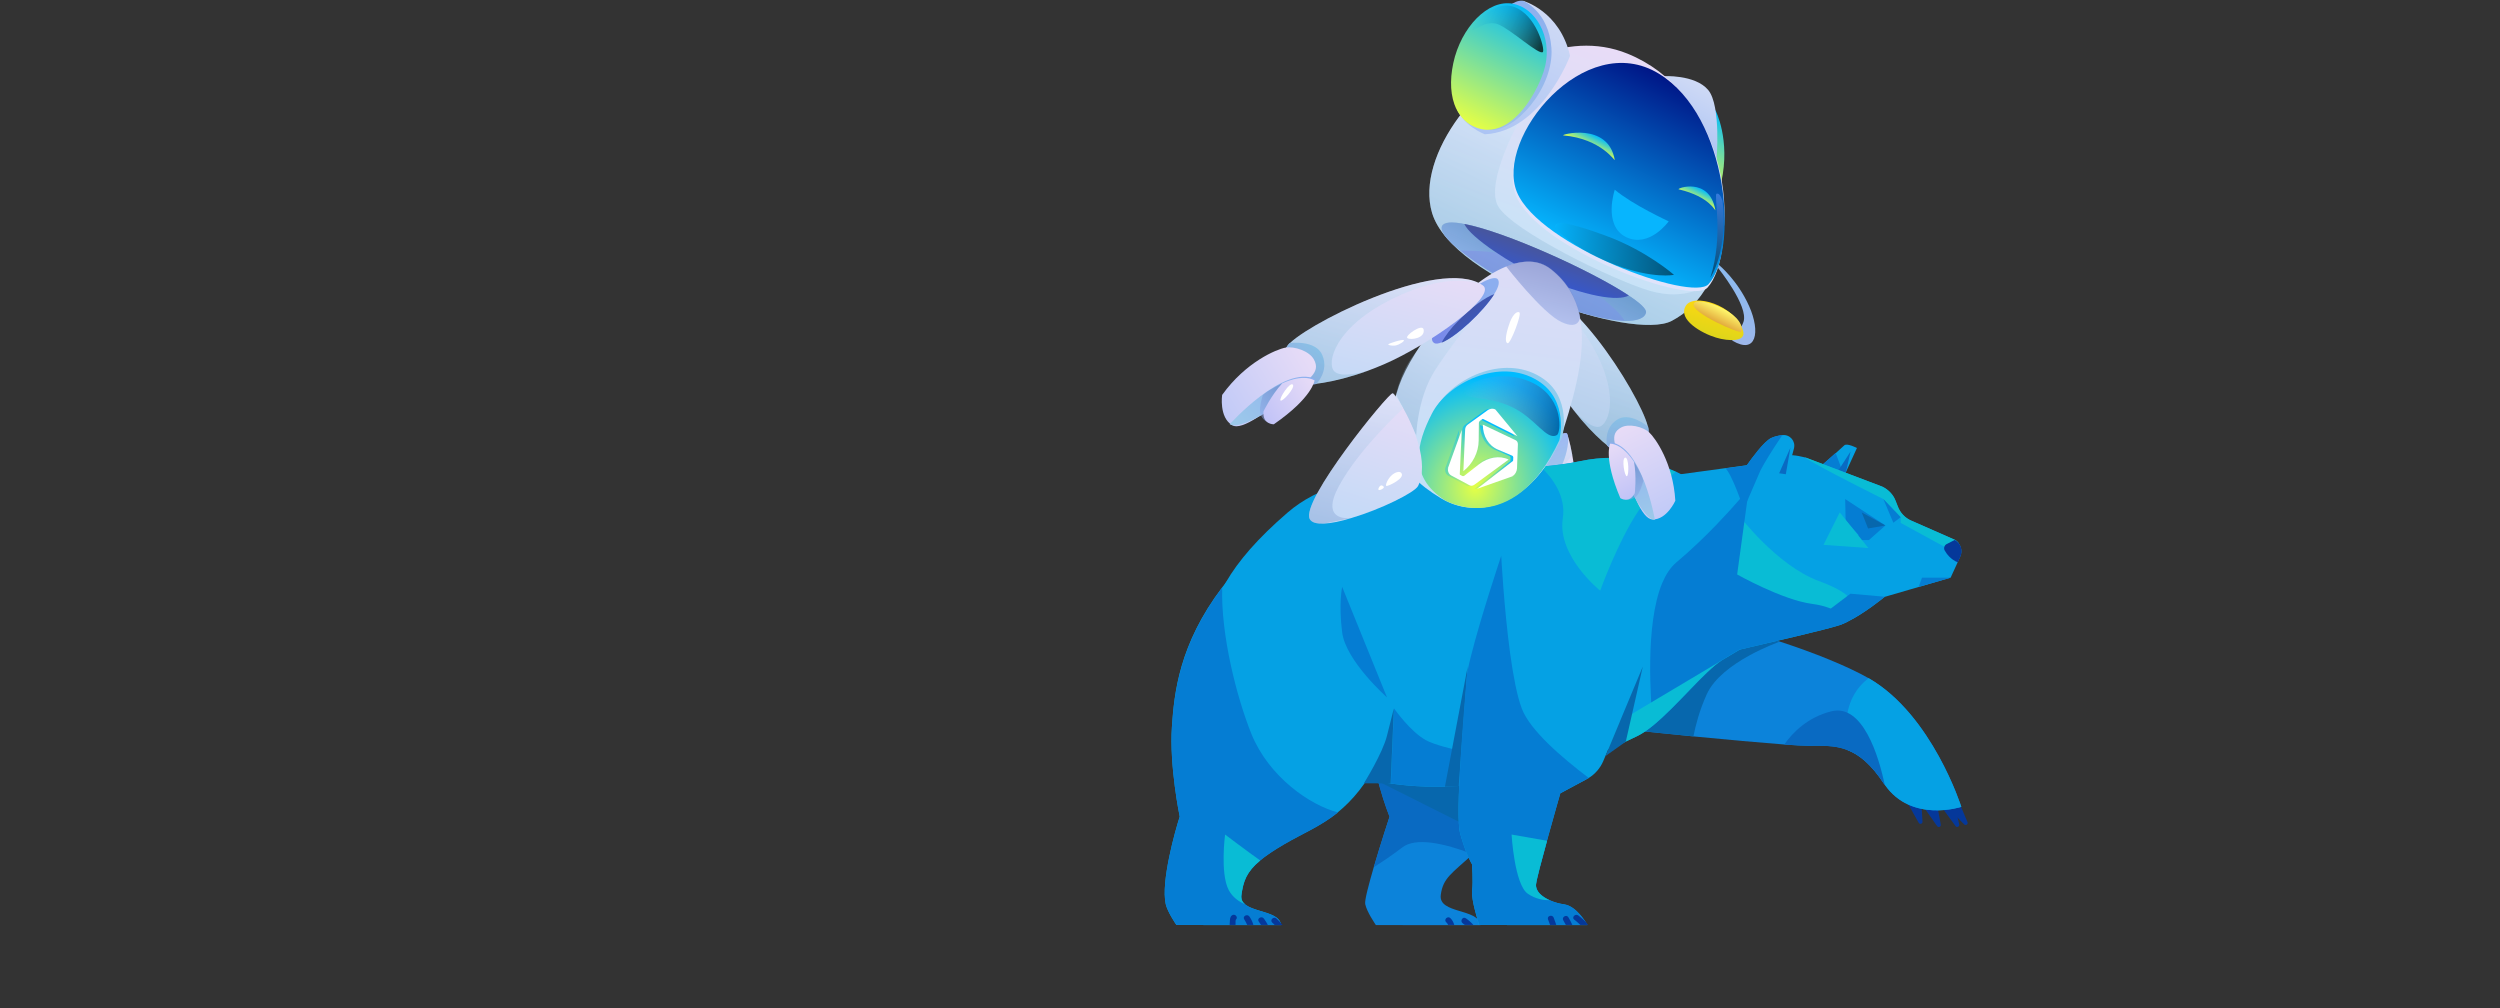 <svg width="1304" height="526" viewBox="0 0 1304 526" fill="none" xmlns="http://www.w3.org/2000/svg">
<rect x="0" y="0" width="1304" height="526" fill="#333333" stroke="none"/>
<path d="M788.156 254.582C790.198 261.612 805.758 282.23 815.677 286.867C817.558 287.795 819.364 288.045 820.525 287.464C826.501 285.03 823.223 254.326 820.057 237.13C818.85 230.513 817.565 226.034 816.842 225.934C811.024 225.499 785.66 246.303 788.156 254.582Z" fill="url(#paint0_linear_0_4048)"/>
<path d="M788.758 257.304C788.758 257.304 797.25 260.201 808.043 251.825C816.416 245.358 819.455 228.504 817.349 226.043C815.09 223.636 782.024 246.873 788.758 257.304Z" fill="url(#paint1_linear_0_4048)"/>
<path opacity="0.3" d="M788.152 254.589C790.195 261.621 805.762 282.245 815.685 286.883C807.705 280.512 804.287 264.983 806.944 257.193C808.895 251.234 816.52 241.536 820.123 237.289C818.916 230.67 817.63 226.19 816.907 226.09C811.03 225.498 785.655 246.308 788.152 254.589Z" fill="url(#paint2_linear_0_4048)"/>
<path d="M814.968 256.797C816.727 256.007 817.379 261.566 817.19 261.983C817 262.4 815.472 261.005 814.964 259.605C814.361 258.412 814.42 257.164 814.968 256.797Z" fill="white"/>
<path d="M1022.68 420.368L1026.25 428.832C1026.66 429.911 1025.34 430.823 1024.51 429.994L1014.96 420.368H1022.68Z" fill="#05389A"/>
<path d="M1019.36 419.373L1021.94 429.994C1022.19 431.155 1020.69 431.819 1020.03 430.906L1011.65 419.456H1019.36V419.373Z" fill="#05389A"/>
<path d="M1010.65 421.198L1012.31 430.076C1012.56 431.238 1011.06 431.819 1010.4 430.906L1002.93 420.285L1010.65 421.198Z" fill="#05389A"/>
<path d="M1002.36 421.696L1002.77 428.583C1002.85 429.745 1001.36 430.16 1000.78 429.164L995.053 418.958L1002.36 421.696Z" fill="#05389A"/>
<path d="M838.972 379.626C838.972 379.626 839.221 379.627 839.636 379.71C843.287 380.124 862.372 382.033 883.282 384.107C900.292 385.767 918.63 387.426 930.745 388.339C936.387 388.754 940.702 389.003 943.025 389.003C950.327 389.003 957.049 388.588 963.77 391.243C969.91 393.65 976.05 398.628 982.606 408.586C982.772 408.835 983.021 409.166 983.187 409.415C997.127 429.413 1023.02 420.866 1023.02 420.866C1023.02 420.866 1007.83 372.905 974.806 353.821C974.723 353.821 974.64 353.738 974.64 353.738C964.019 347.68 946.345 340.461 927.841 334.487C906.266 327.434 883.863 321.542 871.831 318.472C866.271 317.062 862.869 316.232 862.869 316.232L859.799 324.53L846.357 360.376L838.972 379.626Z" fill="#0C83DA"/>
<path d="M962.94 378.963C962.857 382.946 963.189 387.095 963.77 391.244C969.91 393.65 976.05 398.629 982.606 408.586C982.772 408.835 983.021 409.167 983.187 409.416C997.127 429.413 1023.02 420.866 1023.02 420.866C1023.02 420.866 1007.83 372.906 974.806 353.821C974.723 353.821 974.64 353.738 974.64 353.738C968.416 358.55 963.106 366.267 962.94 378.963Z" fill="#05A1E4"/>
<path d="M839.637 379.709C843.288 380.124 862.373 382.033 883.283 384.107C884.445 378.216 886.519 370.333 890.253 362.118C897.887 345.274 928.008 334.818 928.008 334.818L927.676 334.57C906.102 327.517 883.698 321.625 871.666 318.555C865.443 321.708 860.298 324.28 859.634 324.612C858.556 325.193 852.001 343.78 846.192 360.458C843.62 367.843 841.214 374.814 839.637 379.709Z" fill="#0767AD"/>
<path d="M712.1 471.566C711.685 469.74 713.925 461.359 716.581 452.232C720.232 439.785 724.795 425.928 724.795 425.928C724.795 425.928 714.008 399.624 715.419 378.963C715.917 371.495 718.074 361.953 722.306 351.083C729.774 331.832 743.714 308.349 766.45 284.867L807.275 362.202L807.607 362.865L824.285 394.48C820.551 401.699 816.734 407.258 812.834 411.656C799.475 426.924 785.535 428.998 773.752 440.366C771.76 442.275 769.935 443.934 768.275 445.511C757.156 455.634 752.676 457.957 751.514 466.753C750.103 476.793 771.346 473.723 772.175 482.519H717.659C717.244 481.855 712.93 475.632 712.1 471.566Z" fill="#0C83DA"/>
<path d="M717.742 482.518L772.258 482.435C772.258 482.435 772.258 482.435 772.258 482.518H717.742Z" fill="#0C83DA"/>
<path d="M762.956 481.605C761.38 480.527 762.873 477.872 764.533 478.95C766.026 479.946 767.354 481.108 768.516 482.435H764.035C763.62 482.186 763.288 481.854 762.956 481.605Z" fill="#05389A"/>
<path d="M754.323 481.025C752.912 479.697 755.07 477.54 756.48 478.868C757.559 479.863 758.14 481.108 758.555 482.436H755.319C755.153 481.938 754.821 481.44 754.323 481.025Z" fill="#05389A"/>
<path d="M724.792 426.01C724.792 426.01 720.228 439.785 716.577 452.314C721.058 449.493 726.12 446.091 731.43 442.025C738.4 436.631 753.004 439.702 768.355 445.593C770.015 444.099 771.84 442.357 773.832 440.448C785.615 429.08 799.555 427.006 812.914 411.738L807.687 362.948L807.604 362.284H807.355L722.386 351.165C718.154 362.035 715.997 371.577 715.499 379.045C713.922 399.707 724.792 426.01 724.792 426.01Z" fill="#096AC2"/>
<path d="M779.809 438.125L718.82 407.507L776.158 403.607L779.809 438.125Z" fill="#0767AD"/>
<path d="M666.454 383.692C683.382 397.549 703.628 405.432 725.451 408.668C737.234 410.411 749.515 410.743 761.878 409.913C787.85 408.17 814.403 401.2 838.798 390.911C844.109 388.671 849.337 386.264 854.481 383.692C856.888 382.447 859.543 380.622 862.281 378.381C874.728 368.175 889.581 349.671 897.961 344.527L898.376 344.278C901.612 342.369 904.599 340.544 907.421 338.884C920.365 331.001 928.082 325.691 928.082 325.691L895.721 273.415L881.034 249.684C881.034 249.684 879.54 248.688 876.885 247.36C876.055 246.945 875.225 246.53 874.23 246.033C864.853 241.801 846.681 235.826 824.526 240.473C818.054 241.884 811.084 242.714 803.948 243.377C758.725 247.277 703.462 239.892 671.599 267.358C609.698 320.712 629.115 353.156 666.454 383.692Z" fill="#05A1E4"/>
<path d="M725.458 408.668C737.324 410.411 749.522 410.743 761.885 409.913C769.519 403.69 779.809 395.392 779.809 395.392C779.809 395.392 752.094 390.579 743.962 386.181C735.748 381.867 727.118 369.503 727.118 369.503L725.458 408.668Z" fill="#057DD3"/>
<path d="M608.041 471.565C605.469 459.948 612.937 433.396 615.343 425.928C615.343 425.928 609.867 399.624 611.277 378.962C612.439 361.454 615.011 336.063 637.498 306.357C641.481 301.047 646.128 295.57 651.521 290.011L720.227 394.479C712.676 409.083 705.291 417.63 697.823 423.687C688.778 430.989 679.651 434.557 669.693 440.366C651.521 451.07 648.866 456.629 647.455 466.669C646.045 476.71 667.287 473.64 668.117 482.435H613.601C613.186 481.854 608.954 475.631 608.041 471.565Z" fill="#05A1E4"/>
<path d="M613.691 482.518L668.207 482.435C668.207 482.435 668.207 482.435 668.207 482.518H613.691Z" fill="#05A1E4"/>
<path d="M711.349 408.668C711.349 408.668 721.223 392.903 723.463 383.692C725.787 374.482 727.031 369.503 727.031 369.503L725.372 408.585H711.349V408.668Z" fill="#0767AD"/>
<path d="M948.667 244.124L957.131 247.941L961.197 249.767L961.944 248.19L968.582 233.669C968.582 233.669 963.437 231.014 962.027 232.259C961.529 232.673 959.703 234.333 957.546 236.324C953.563 239.727 948.667 244.124 948.667 244.124Z" fill="#05A1E4"/>
<path d="M948.665 244.124L957.129 247.941L961.941 248.19L957.461 236.241C953.561 239.727 948.665 244.124 948.665 244.124Z" fill="#057DD3"/>
<path d="M965.266 235.495L958.627 245.784L962.61 247.361L965.266 235.495Z" fill="#096AC2"/>
<path d="M867.096 304.117C868.258 308.598 869.751 312.747 871.577 316.315C882.862 338.221 890.994 342.618 890.994 342.618C890.994 342.618 897.881 341.042 907.257 338.884C925.097 334.736 952.065 328.429 958.62 326.355C958.786 326.272 959.035 326.189 959.201 326.189C960.695 325.691 962.271 325.027 963.848 324.198C972.975 319.634 983.015 311.336 983.015 311.336L1000.69 306.191L1017.45 301.296L1021.1 293.33L1022.43 290.343C1023.59 287.853 1023.09 285.032 1021.35 283.041C1020.85 282.46 1020.19 281.962 1019.53 281.547C1019.36 281.464 1019.19 281.381 1018.94 281.298L996.873 271.59C993.554 270.179 990.981 267.441 989.737 264.039L988.658 261.301C987.413 257.982 984.841 255.326 981.688 253.833L942.771 239.063C942.439 238.897 941.859 238.731 941.029 238.482C939.452 238.067 937.046 237.569 934.557 237.403C930.574 237.154 926.425 237.735 925.263 240.805L920.202 241.469L910.908 242.714L899.789 244.207L876.556 247.36L862.864 249.186C862.947 249.269 861.122 280.883 867.096 304.117Z" fill="#05A1E4"/>
<path d="M941.198 238.482C947.587 243.046 982.354 260.305 982.354 260.305L991.399 269.764V272.752L1016.79 286.609L1021.52 283.041C1021.02 282.46 1020.36 281.962 1019.69 281.547C1019.53 281.464 1019.36 281.381 1019.11 281.298L997.041 271.59C993.722 270.179 991.15 267.441 989.905 264.039L988.826 261.301C987.582 257.982 985.01 255.326 981.856 253.833L942.94 239.063C942.608 238.897 942.027 238.731 941.198 238.482Z" fill="#09BCD5"/>
<path d="M965.261 316.315C965.261 316.315 970.737 311.17 948.665 303.038C926.593 294.907 906.679 268.354 906.679 268.354L895.062 312.913C895.062 312.913 953.478 325.608 965.261 316.315Z" fill="#09BCD5"/>
<path d="M862.204 378.382C874.817 368.009 890.002 349.091 898.217 344.278C901.453 342.369 904.44 340.544 907.261 338.884C925.101 334.735 952.069 328.429 958.624 326.355C960.284 325.857 962.026 325.11 963.852 324.197C962.856 322.538 958.458 316.729 945.182 314.987C929.582 312.912 906.099 299.636 906.099 299.636L912.24 254.745C912.24 254.745 905.601 262.96 895.478 273.498C889.504 279.722 882.202 286.775 874.402 293.33C871.332 295.902 868.926 299.636 867.017 304.117C857.973 325.774 860.96 365.354 862.204 378.382Z" fill="#057DD3"/>
<path d="M838.802 390.911C844.113 388.671 849.34 386.265 854.485 383.692C856.891 382.448 859.546 380.622 862.285 378.382C874.731 368.176 889.584 349.672 897.965 344.527L839.051 379.626C838.968 379.626 838.802 385.518 838.802 390.911Z" fill="#09BCD5"/>
<path d="M909.583 244.954L917.964 245.867L932.153 247.36L934.808 237.403L935.721 233.918C936.717 230.101 933.646 226.533 929.747 226.948H929.664C927.589 227.197 925.432 227.695 923.772 228.525C920.038 230.433 913.981 238.731 911.16 242.714C910.164 244.124 909.583 244.954 909.583 244.954Z" fill="#05A1E4"/>
<path d="M767.86 464.512C768.524 459.534 767.777 450.738 767.777 450.738C767.777 450.738 764.707 446.008 761.554 434.474C759.064 425.264 763.296 372.656 765.122 351.497C765.619 346.104 765.868 342.701 765.868 342.701L767.113 342.619L787.608 340.959L859.301 342.701L836.233 397.052C834.657 400.703 832.001 403.773 828.599 405.847C828.267 406.096 827.935 406.262 827.603 406.428L813.829 413.813C813.829 413.813 801.798 455.634 801.134 461.276C800.47 466.919 809.099 470.818 815.821 471.731C822.293 472.644 827.437 481.689 827.852 482.435H771.428C771.262 481.523 767.279 469.325 767.86 464.512Z" fill="#05A1E4"/>
<path d="M771.592 482.518L827.934 482.435V482.518H771.592Z" fill="#05A1E4"/>
<path d="M837.391 394.396L856.891 347.68L848.012 386.845L837.391 394.396Z" fill="#0767AD"/>
<path d="M760.809 410.328L765.539 347.68L753.673 410.328H760.809Z" fill="#0767AD"/>
<path d="M1021.19 293.33L1022.51 290.343C1024.01 287.107 1022.68 283.29 1019.61 281.63L1015.38 283.788C1014.22 284.368 1013.72 285.862 1014.3 287.024C1015.38 288.932 1017.37 291.753 1021.19 293.33Z" fill="#05389A"/>
<path d="M983.434 274.079L974.804 281.713H969.991L953.728 280.551L969.576 279.224L962.689 271.507L962.44 260.305L983.434 274.079Z" fill="#057DD3"/>
<path d="M971.07 267.275L983.434 274.079L974.389 275.656L971.07 267.275Z" fill="#0767AD"/>
<path d="M933.891 233.503L927.999 246.863L931.484 247.36L933.891 233.503Z" fill="#096AC2"/>
<path d="M899.95 244.29C903.103 246.614 909.576 265.45 909.576 265.45C909.576 265.45 918.205 245.535 918.288 245.286C918.952 244.042 919.699 242.797 920.363 241.552C923.931 235.495 927.748 229.769 929.656 226.948H929.573C927.499 227.197 925.341 227.695 923.682 228.525C919.948 230.433 913.891 238.731 911.069 242.714L899.95 244.29Z" fill="#057DD3"/>
<path d="M951.151 320.298L959.283 326.106C960.777 325.608 962.353 324.944 963.93 324.115C973.057 319.551 983.098 311.253 983.098 311.253L965.174 309.677L951.151 320.298Z" fill="#057DD3"/>
<path d="M987.577 272.669L982.35 260.305L991.395 269.764L987.577 272.669Z" fill="#057DD3"/>
<path d="M1000.77 306.109L1017.62 301.296H1002.52L1000.77 306.109Z" fill="#057DD3"/>
<path d="M608.046 471.566C608.959 475.548 613.19 481.855 613.605 482.436H668.204C667.541 475.631 654.43 475.963 649.368 471.649C647.958 470.487 647.211 468.91 647.543 466.753C648.539 459.7 650.115 454.804 657.334 448.83C660.321 446.34 664.387 443.602 669.781 440.449C679.738 434.641 688.949 430.99 697.91 423.771C683.389 420.037 661.815 405.267 652.688 382.697C644.971 363.446 636.756 331.085 637.503 306.441C615.099 336.147 612.526 361.538 611.282 379.046C609.871 399.707 615.348 426.011 615.348 426.011C612.941 433.396 605.473 459.949 608.046 471.566Z" fill="#057DD3"/>
<path d="M613.691 482.518L668.207 482.435C668.207 482.435 668.207 482.435 668.207 482.518H613.691Z" fill="#057DD3"/>
<path d="M761.547 434.475C764.7 446.091 767.77 450.738 767.77 450.738C767.77 450.738 768.434 459.534 767.853 464.512C767.273 469.325 771.256 481.523 771.587 482.435H828.012C827.597 481.606 822.453 472.644 815.98 471.731C813.491 471.399 810.753 470.653 808.263 469.491C804.115 467.582 800.878 464.761 801.21 461.193C801.459 458.621 804.115 448.664 806.936 438.457C810.338 426.177 813.906 413.73 813.906 413.73L827.68 406.345C828.012 406.179 828.344 405.93 828.676 405.764C814.653 395.143 797.974 380.871 793.742 369.503C791.253 362.948 789.262 352.244 787.685 340.793C784.449 316.979 783.038 289.928 783.038 289.928C783.038 289.928 772.5 321.293 767.19 342.453C766.526 345.108 765.945 347.514 765.53 349.755C765.447 350.252 765.364 350.75 765.198 351.331C763.373 372.573 759.058 425.264 761.547 434.475Z" fill="#057DD3"/>
<path d="M771.592 482.518L827.934 482.435V482.518H771.592Z" fill="#057DD3"/>
<path d="M723.469 363.777C723.469 363.777 701.978 344.776 700.069 329.84C698.161 314.904 700.069 306.108 700.069 306.108L723.469 363.777Z" fill="#057DD3"/>
<path d="M930.656 388.339C936.298 388.754 940.613 389.003 942.937 389.003C956.794 389.003 968.66 387.592 982.517 408.669C982.683 408.917 982.932 409.249 983.098 409.498C979.945 394.23 971.564 367.014 955.3 370.997C943.02 374.067 935.22 381.867 930.656 388.339Z" fill="#096AC2"/>
<path d="M821.129 479.697C819.552 478.452 821.792 476.295 823.286 477.54C825.194 479.033 827.02 480.527 828.348 482.435H824.282C823.369 481.439 822.29 480.61 821.129 479.697Z" fill="#05389A"/>
<path d="M815.403 480.028C814.407 478.369 817.063 476.792 818.058 478.452C818.805 479.779 819.552 481.024 820.133 482.435H816.731C816.316 481.605 815.818 480.858 815.403 480.028Z" fill="#05389A"/>
<path d="M807.439 479.531C806.775 477.622 809.762 476.875 810.426 478.701L811.754 482.435H808.518L807.439 479.531Z" fill="#05389A"/>
<path d="M663.634 481.273C662.14 479.946 664.298 477.788 665.791 479.116C666.953 480.195 668.032 481.273 669.027 482.518H664.878C664.464 482.02 664.049 481.605 663.634 481.273Z" fill="#05389A"/>
<path d="M656.579 480.693C655.417 479.116 658.072 477.54 659.234 479.116C659.981 480.195 660.728 481.274 661.309 482.435H657.741C657.409 481.855 656.994 481.274 656.579 480.693Z" fill="#05389A"/>
<path d="M649.032 479.614C647.87 477.954 650.526 476.461 651.687 478.038C652.6 479.365 653.347 480.859 653.762 482.435H650.526C650.111 481.44 649.613 480.527 649.032 479.614Z" fill="#05389A"/>
<path d="M641.475 480.942C641.558 479.697 641.476 478.452 642.471 477.539C643.965 476.212 646.122 478.369 644.629 479.697C644.38 479.946 644.463 481.688 644.463 482.435H641.393C641.393 481.937 641.392 481.439 641.475 480.942Z" fill="#05389A"/>
<path d="M959.619 267.275L951.155 284.202L974.555 285.862L959.619 267.275Z" fill="#09BCD5"/>
<path d="M788.438 435.304C788.438 435.304 789.932 461.359 796.902 466.172C800.968 468.993 805.282 469.574 808.27 469.574C804.121 467.665 800.885 464.844 801.216 461.276C801.465 458.704 804.121 448.746 806.942 438.54L788.438 435.304Z" fill="#09BCD5"/>
<path d="M640.906 464.263C642.898 467.997 646.217 470.321 649.37 471.648C647.96 470.487 647.213 468.91 647.545 466.753C648.54 459.699 650.117 454.804 657.336 448.829C650.864 444.266 638.998 435.304 638.998 435.304C638.998 435.304 636.343 455.634 640.906 464.263Z" fill="#09BCD5"/>
<path d="M815.153 270.345C812.166 290.094 834.653 308.1 834.653 308.1C834.653 308.1 843.864 282.46 854.568 266.528C859.878 258.645 867.595 251.426 873.984 246.116C864.608 241.884 846.436 235.91 824.281 240.556C817.809 241.967 810.839 242.797 803.703 243.461C810.009 249.518 816.896 259.06 815.153 270.345Z" fill="#09BCD5"/>
<path d="M894.767 57.517C894.767 57.517 902.736 72.673 897.822 95.043C892.909 117.412 876.207 78.382 876.207 78.382L894.767 57.517Z" fill="url(#paint3_linear_0_4048)"/>
<path d="M895.313 83.749C895.313 83.749 897.872 55.087 890.969 46.905C884.065 38.723 867.462 39.723 867.462 39.723L895.313 83.749Z" fill="url(#paint4_linear_0_4048)"/>
<path d="M746.969 111.089C757.68 146.562 851.478 178.02 871.94 167.387C880.125 163.134 886.489 156.457 891.033 148.113C910.418 112.31 896.656 47.271 848.883 27.979C816.579 14.891 780.96 34.635 761.038 60.885C748.843 77.349 742.487 96.157 746.969 111.089Z" fill="url(#paint5_linear_0_4048)"/>
<path d="M761.619 130.705C771.859 139.037 788.166 148.88 799.693 153.875C820.927 162.955 837.23 167.111 847.314 167.406C853.91 167.476 857.851 166.031 858.532 163.149C859.061 161.329 855.572 158.072 849.428 154.058C831.604 142.321 792.169 124.157 769.268 118.036C767.221 117.582 765.401 117.053 763.809 116.827C763.43 116.828 763.126 116.676 762.747 116.677L762.596 116.601C758.577 115.922 755.393 115.849 753.649 116.684C753.195 116.837 752.816 117.216 752.513 117.444C750.467 120.024 754.564 125.1 761.619 130.705Z" fill="url(#paint6_linear_0_4048)"/>
<path opacity="0.3" d="M746.972 111.086C757.684 146.561 851.484 178.02 871.947 167.387C880.133 163.134 886.497 156.456 891.04 148.112C891.04 148.112 879.977 157.371 860.642 151.702C841.306 146.032 788.903 120.451 781.465 107.644C774.028 94.837 794.096 59.942 794.096 59.942L761.194 60.956C748.847 77.344 742.49 96.153 746.972 111.086Z" fill="url(#paint7_linear_0_4048)"/>
<path opacity="0.5" d="M761.618 130.706C772.46 130.62 803.697 131.806 823.039 145.817C846.856 163.009 847.314 167.406 847.314 167.406C853.91 167.476 857.851 166.032 858.532 163.15C859.061 161.33 855.572 158.072 849.428 154.059C831.604 142.321 792.168 124.158 769.268 118.036C766.917 117.431 764.643 117.054 762.595 116.601L762.444 116.525C758.425 115.846 755.241 115.773 753.497 116.609C753.042 116.761 752.664 117.141 752.36 117.368C750.467 120.024 754.564 125.101 761.618 130.706Z" fill="url(#paint8_linear_0_4048)"/>
<path d="M763.805 116.827C766.766 123.801 789.065 138.34 802.792 144.243C827.439 154.837 844.044 157.249 849.577 154.135C830.084 141.186 785.264 120.903 763.805 116.827Z" fill="url(#paint9_linear_0_4048)"/>
<path d="M890.659 150.012C882.098 159.572 802.251 130.149 790.71 102.031C779.169 73.913 825.985 16.553 864.739 40.25C901.522 62.584 906.341 132.636 890.659 150.012Z" fill="#DFE3FB"/>
<path d="M891.183 148.193C882.622 157.753 802.774 128.33 791.234 100.212C779.693 72.094 826.508 14.734 865.263 38.431C901.969 60.917 906.865 130.817 891.183 148.193Z" fill="url(#paint10_linear_0_4048)"/>
<path d="M818.938 29.141C818.938 29.141 804.18 68.577 774.464 70.044C774.464 70.044 762.484 65.581 759.445 55.349C759.445 55.349 764.761 70.128 780.678 65.565C796.594 61.003 807.796 32.108 804.3 18.995C800.654 5.806 787.613 2.33 787.613 2.33L794.434 0.429C794.434 0.429 813.616 5.643 818.938 29.141Z" fill="url(#paint11_linear_0_4048)"/>
<path d="M794.426 0.429C794.426 0.429 807.847 5.8 809.223 25.055C810.676 45.675 790.072 69.499 776.349 67.768C762.779 66.112 773.361 16.065 773.361 16.065L788.968 1.874C788.968 1.874 791.62 -0.024 794.426 0.429Z" fill="url(#paint12_linear_0_4048)"/>
<path d="M758.889 29.496C756.317 38.824 756.171 47.467 758.601 54.364L759.36 56.258C761.637 61.184 765.278 64.896 770.435 66.711C787.04 72.534 800.596 51.066 805.136 37.416C810.433 21.49 802.312 6.258 791.621 2.629C778.806 -2.061 764.184 11.296 758.889 29.496Z" fill="url(#paint13_linear_0_4048)"/>
<path d="M896.573 138.182C896.573 138.182 906.282 146.058 912.355 159.7C918.428 173.342 916.01 185.02 903.724 177.752L899.55 171.311C899.55 171.311 906.604 176.157 909.404 167.891C912.204 159.624 896.043 139.623 896.043 139.623L896.573 138.182Z" fill="url(#paint14_linear_0_4048)"/>
<path d="M909.178 172.515C911.001 178.351 901.828 178.132 895.079 176.091C887.496 173.823 875.134 166.706 879.224 159.651C883.086 152.672 904.773 158.947 909.178 172.515Z" fill="url(#paint15_linear_0_4048)"/>
<path d="M908.346 173.047C908.044 174.412 882.108 163.364 883.394 158.511C884.832 153.732 910.691 163.036 908.346 173.047Z" fill="url(#paint16_linear_0_4048)"/>
<path d="M842.247 83.409C842.475 84.471 835.417 72.421 815.476 70.619C813.353 70.317 838.823 63.319 842.247 83.409Z" fill="url(#paint17_linear_0_4048)"/>
<path d="M894.726 109.601C894.954 110.663 891.992 102.552 875.689 98.775C873.794 98.398 891.682 91.786 894.726 109.601Z" fill="url(#paint18_linear_0_4048)"/>
<path opacity="0.5" d="M873.149 143.353C873.149 143.353 858.964 130.778 837.503 122.911C816.042 115.044 811.796 115.579 811.115 117.702C810.434 119.826 823.406 131.037 842.895 138.299C862.536 145.637 873.149 143.353 873.149 143.353Z" fill="url(#paint19_linear_0_4048)"/>
<path opacity="0.5" d="M892.101 144.857C892.101 144.857 901.341 131.657 898.519 105.05C898.519 105.05 897.379 100.502 895.409 101.034C893.666 101.491 899.212 122.638 892.101 144.857Z" fill="url(#paint20_linear_0_4048)"/>
<path opacity="0.72" d="M804.828 27.032C803.389 29.535 787.459 14.764 781.165 12.571C774.871 10.378 768.658 16.373 767.824 15.767C766.989 15.161 778.124 -0.695 789.802 3.617C801.328 7.852 805.736 25.211 804.828 27.032Z" fill="url(#paint21_linear_0_4048)"/>
<path d="M870.398 115.455C870.398 115.455 851.44 106.753 842.262 98.951C842.262 98.951 835.981 117.609 848.115 123.663C860.324 129.567 870.398 115.455 870.398 115.455Z" fill="#07B5FE"/>
<path d="M859.818 224.762C859.186 234.759 848.581 238.214 844.925 236.753C841.718 235.43 831.933 228.289 820.651 213.778C819.016 211.628 817.278 209.281 815.586 206.784C802.363 187.398 786.766 149.685 795.644 149.148C821.193 147.856 860.405 214.915 859.818 224.762Z" fill="url(#paint22_linear_0_4048)"/>
<path d="M838.233 232.377C838.233 232.377 836.265 223.876 843.167 219.109C849.918 214.296 859.678 222.58 859.678 222.58C859.678 222.58 862.014 232.017 851.988 234.665C841.963 237.313 838.233 232.377 838.233 232.377Z" fill="url(#paint23_linear_0_4048)"/>
<path opacity="0.3" d="M859.82 224.762C859.187 234.759 848.583 238.214 844.926 236.753C841.72 235.43 831.934 228.289 820.652 213.779C821.769 214.947 829.404 223.724 834.197 222.578C839.337 221.375 845.837 204.647 828.567 177.103C811.862 150.391 796.592 149.277 795.599 149.298C821.195 147.856 860.406 214.915 859.82 224.762Z" fill="url(#paint24_linear_0_4048)"/>
<path d="M845.581 222.981C849.557 220.76 857.045 222.586 860.236 225.548C863.427 228.509 872.692 241.572 873.851 261.166C873.851 261.166 869.444 271.144 861.941 270.957C856.227 270.831 850.927 255.051 846.818 243.914C842.559 232.73 839.051 226.547 845.581 222.981Z" fill="url(#paint25_linear_0_4048)"/>
<path d="M863.189 271.178C863.189 271.178 856.77 233.021 839.933 230.6C839.933 230.6 841.305 236.779 847.845 250.149C854.236 263.473 859.414 271.16 863.189 271.178Z" fill="url(#paint26_linear_0_4048)"/>
<path opacity="0.5" d="M857.198 250.745C857.198 250.745 855.499 257.287 853.302 259.072C851.105 260.858 848.866 260.657 848.866 260.657L852.324 241.015C852.324 241.015 856.225 246.991 857.198 250.745Z" fill="url(#paint27_linear_0_4048)"/>
<path d="M852.322 241.014C852.322 241.014 846.813 231.744 839.853 231.397C839.853 231.397 836.235 238.825 845.172 259.841C845.172 259.841 849.806 262.921 852.715 257.246C852.715 257.246 853.726 248.682 852.322 241.014Z" fill="url(#paint28_linear_0_4048)"/>
<path d="M847.604 238.731C849.626 238.042 849.79 248.12 848.554 248.395C847.365 248.52 845.779 239.316 847.604 238.731Z" fill="white"/>
<path d="M808.518 182.399C805.406 185.544 811.019 190.242 812.854 190.153C814.69 190.064 810.658 180.267 808.518 182.399Z" fill="white"/>
<path d="M813.782 191.921C813.043 192.185 814.849 195.374 815.506 195.907C816.473 197.028 818.78 198.072 819.069 197.668C819.209 197.218 814.521 191.657 813.782 191.921Z" fill="white"/>
<path d="M729.726 201.17C720.527 227.488 727.598 245.546 751.636 259.921C775.063 273.956 804.927 257.594 815.752 223.286C822.689 201.451 827.416 181.304 823.977 164.751C821.927 155.42 817.472 147.197 809.083 140.548C802.436 135.246 794.29 135.51 785.425 139.092C762.558 148.384 736.921 180.985 729.726 201.17Z" fill="url(#paint29_linear_0_4048)"/>
<path opacity="0.3" d="M769.026 165.4C769.026 165.4 755.443 181.933 747.987 193.97C739.214 208.287 738.705 227.113 738.705 227.113L728.16 205.661C728.16 205.661 730.549 194.19 737.332 185.307C743.994 176.215 747.477 172.413 747.477 172.413L769.026 165.4Z" fill="url(#paint30_linear_0_4048)"/>
<path d="M814.892 227.793C814.892 227.793 820.331 206.959 803.619 196.663C783.615 184.252 756.346 198.153 748.409 213.925C740.308 229.653 736.256 246.647 754.906 258.869C754.579 258.781 790.665 279.913 814.892 227.793Z" fill="url(#paint31_linear_0_4048)"/>
<path d="M813.341 229.657C813.341 229.657 818.78 208.823 802.068 198.527C782.064 186.116 754.795 200.017 746.858 215.789C738.758 231.517 734.705 248.511 753.355 260.733C753.147 260.853 789.114 281.777 813.341 229.657Z" fill="url(#paint32_radial_0_4048)"/>
<path d="M748.013 178.882C748.907 179.474 750.185 179.291 751.967 178.542C759.629 175.514 773.936 162.161 779.529 153.132C781.689 149.676 782.439 146.893 781.067 145.47C778.637 143.411 767.638 149.052 757.279 160.132C750.95 166.68 744.231 176.634 748.013 178.882Z" fill="url(#paint33_linear_0_4048)"/>
<path d="M751.902 178.774C759.565 175.746 773.871 162.393 779.464 153.364C774.786 155.089 767.457 160.138 760.328 167.7C756.978 171.011 753.735 175.23 751.902 178.774Z" fill="url(#paint34_linear_0_4048)"/>
<path opacity="0.5" d="M785.625 138.976C785.625 138.976 804.506 163.377 814.496 167.999C824.322 172.577 824.255 165.009 824.18 164.637C822.13 155.305 817.675 147.082 809.284 140.432C802.637 135.13 794.327 135.35 785.625 138.976Z" fill="url(#paint35_linear_0_4048)"/>
<path opacity="0.72" d="M812.152 226.884C806.705 230.158 801.005 218.087 788.528 212.268C775.887 206.405 765.769 208.772 763.453 204.988C761.138 201.203 782.515 190.279 800.997 200.525C815.771 208.894 814.066 225.644 812.152 226.884Z" fill="url(#paint36_linear_0_4048)"/>
<path fill-rule="evenodd" clip-rule="evenodd" d="M784.782 221.313L784.778 221.308C782.72 218.814 780.661 216.319 778.603 213.825L778.604 213.823C778.582 213.826 778.558 213.83 778.534 213.833L778.567 213.81C777.361 213.071 775.754 213.217 774.412 214.191L774.413 214.193L764.141 221.633C763.331 222.22 762.805 223.195 762.769 224.176L761.845 245.917C766.722 242.122 769.773 236.051 769.823 230.039C769.866 224.688 769.905 221.205 769.927 220.815C769.933 220.706 769.951 220.397 770.137 220.077C770.306 219.789 770.521 219.633 770.617 219.569L771.933 218.615L790.047 227.694C788.309 225.587 786.571 223.481 784.832 221.374L784.796 221.331L784.782 221.313ZM778.067 251.915L778.006 251.936C774.999 252.997 771.992 254.058 768.985 255.118C772.214 252.614 775.443 250.111 778.671 247.607L778.704 247.582L778.756 247.541L778.765 247.534C781.78 245.196 784.795 242.859 787.809 240.521L787.867 238.92C787.877 238.805 787.885 238.544 787.758 238.285C787.617 237.998 787.378 237.879 787.292 237.837C786.988 237.685 784.183 236.491 779.861 234.675C775.006 232.635 771.999 227.654 771.999 221.651L789.086 229.761C789.862 230.122 790.322 230.956 790.287 231.939L789.84 244.396L789.839 244.395C789.78 246.022 788.885 247.634 787.521 248.562L787.522 248.529C787.511 248.55 787.501 248.57 787.491 248.59C784.368 249.692 781.244 250.794 778.12 251.896L778.075 251.912L778.067 251.915ZM753.792 244.382C754.995 241.055 756.198 237.728 757.401 234.401C758.604 231.073 759.808 227.745 761.011 224.417L759.963 247.717L761.199 248.378C761.281 248.43 761.482 248.537 761.773 248.514C762.091 248.49 762.346 248.309 762.437 248.244L762.439 248.243C762.761 248.013 765.581 245.806 769.909 242.403C774.77 238.579 780.719 237.61 785.467 239.87L767.623 252.982C766.818 253.578 765.853 253.699 765.099 253.296L755.548 248.183L755.55 248.184C754.303 247.515 753.629 246.061 753.806 244.421L753.819 244.428C753.81 244.412 753.802 244.397 753.795 244.382L753.792 244.382Z" fill="url(#paint37_radial_0_4048)"/>
<path d="M780.053 213.662C783.867 218.286 787.683 222.909 791.497 227.531L772.95 218.236C774.156 217.075 776.098 216.317 777.304 215.156C777.527 214.914 777.833 214.626 778.228 214.364C778.975 213.866 779.657 213.714 780.054 213.661L780.053 213.662Z" fill="white"/>
<path d="M775.867 214.03L765.595 221.47C764.784 222.058 764.259 223.032 764.223 224.013L763.299 245.754C768.176 241.96 771.227 235.889 771.277 229.877C771.32 224.526 771.359 221.043 771.381 220.653C771.387 220.544 771.405 220.235 771.591 219.915C771.76 219.626 771.975 219.471 772.071 219.406C774.721 217.486 777.371 215.568 780.021 213.647C778.814 212.909 777.208 213.055 775.866 214.029L775.867 214.03Z" fill="white"/>
<path d="M788.937 248.428C782.769 250.604 776.599 252.78 770.431 254.956C776.857 249.972 783.284 244.99 789.71 240.006C789.891 241.564 789.279 243.701 789.46 245.259C789.515 245.555 789.555 245.949 789.52 246.42C789.451 247.31 789.143 248.028 788.937 248.428Z" fill="white"/>
<path d="M791.282 244.234L791.729 231.776C791.764 230.794 791.304 229.96 790.528 229.599L773.441 221.489C773.441 227.491 776.448 232.472 781.303 234.512C785.625 236.329 788.43 237.523 788.734 237.675C788.82 237.717 789.06 237.836 789.2 238.123C789.328 238.382 789.319 238.643 789.309 238.758C789.193 241.971 789.078 245.186 788.963 248.4C790.327 247.472 791.222 245.86 791.281 244.233L791.282 244.234Z" fill="white"/>
<path d="M755.234 244.22C757.64 237.564 760.047 230.91 762.453 224.254L761.379 248.123C760.027 247.709 758.746 246.324 757.392 245.908C757.121 245.849 756.783 245.738 756.434 245.528C755.776 245.128 755.417 244.567 755.237 244.22L755.234 244.22Z" fill="white"/>
<path d="M756.986 248.021L766.537 253.134C767.291 253.537 768.256 253.416 769.061 252.82L786.905 239.708C782.157 237.448 776.208 238.417 771.347 242.241C767.019 245.644 764.199 247.851 763.877 248.081C763.788 248.144 763.531 248.328 763.211 248.352C762.92 248.375 762.719 248.268 762.637 248.216C760.173 246.897 757.709 245.578 755.244 244.259C755.067 245.899 755.742 247.353 756.988 248.022L756.986 248.021Z" fill="white"/>
<path d="M792.512 162.952C793.852 163.839 787.937 179.277 786.42 179.044C784.903 178.811 785.263 174.87 787.002 169.72C788.621 164.362 791.171 162.064 792.512 162.952Z" fill="white"/>
<path d="M671.275 180.862C666.085 190.351 673.77 199.62 677.95 200.394C681.639 201.037 694.69 200.162 713.358 193.426C716.091 192.406 719.031 191.266 722.016 189.963C745.268 179.896 781.261 154.473 773.469 148.862C750.897 132.95 676.422 171.537 671.275 180.862Z" fill="url(#paint38_linear_0_4048)"/>
<path d="M686.591 200.257C686.591 200.257 693.291 193.633 689.743 185.303C686.358 177.016 672.671 178.949 672.671 178.949C672.671 178.949 665.095 186.215 672.717 194.413C680.338 202.611 686.591 200.257 686.591 200.257Z" fill="url(#paint39_linear_0_4048)"/>
<path opacity="0.3" d="M671.277 180.862C666.087 190.351 673.771 199.62 677.952 200.394C681.641 201.037 694.692 200.162 713.36 193.426C711.666 193.848 699.635 197.455 695.921 193.645C691.925 189.584 695.644 170.569 727.297 155.389C757.954 140.644 772.533 148.434 773.426 149.026C750.899 132.95 676.423 171.538 671.277 180.862Z" fill="url(#paint40_linear_0_4048)"/>
<path d="M685.305 187.44C682.958 183.121 675.071 180.47 670.449 181.332C665.828 182.194 649.836 188.773 637.473 205.987C637.473 205.987 635.738 217.635 642.694 221.791C647.981 224.971 661.923 213.626 672.098 205.831C682.438 198.081 689.206 194.461 685.305 187.44Z" fill="url(#paint41_linear_0_4048)"/>
<path d="M641.427 221.274C641.427 221.274 669.3 190.152 686.063 197.652C686.063 197.652 681.246 202.5 667.563 210.93C654.044 219.405 644.883 223.434 641.427 221.274Z" fill="url(#paint42_linear_0_4048)"/>
<path opacity="0.5" d="M658.688 206.082C658.688 206.082 656.464 213.033 657.439 215.929C658.414 218.825 660.573 219.934 660.573 219.934L668.749 200.013C668.749 200.013 661.742 203.218 658.688 206.082Z" fill="url(#paint43_linear_0_4048)"/>
<path d="M668.749 200.014C668.749 200.014 679.125 194.732 685.678 198.428C685.678 198.428 684.693 207.293 664.412 221.32C664.412 221.32 658.406 221.458 659.025 214.602C659.025 214.602 663.043 206.203 668.749 200.014Z" fill="url(#paint44_linear_0_4048)"/>
<path d="M674.369 200.651C672.922 198.856 666.957 207.959 667.927 208.923C668.94 209.722 675.698 202.238 674.369 200.651Z" fill="white"/>
<path d="M742.542 171.789C743.567 176.454 735.735 177.505 734.11 176.365C732.486 175.225 741.819 168.609 742.542 171.789Z" fill="white"/>
<path d="M732.237 177.44C732.759 178.107 729.271 179.977 728.364 180.084C726.834 180.55 724.127 180.171 724.095 179.636C724.228 179.145 731.714 176.773 732.237 177.44Z" fill="white"/>
<path d="M683.208 270.809C684.284 272.679 686.947 273.22 690.485 273.12C694.395 272.943 699.595 271.886 704.972 270.174C720.226 265.679 737.862 256.909 739.651 253.528C745.666 241.629 737.267 221.984 731.246 211.759C728.974 207.811 726.885 205.141 726.35 205.173C724.342 204.807 677.948 261.666 683.208 270.809Z" fill="url(#paint45_linear_0_4048)"/>
<path opacity="0.3" d="M683.21 270.807C684.286 272.677 686.949 273.219 690.486 273.118L704.972 270.172C703.694 270.355 688.283 272.174 698.411 253.481C708.923 234.014 731.503 213.408 731.503 213.408L731.453 211.639C729.181 207.691 727.092 205.022 726.557 205.053C724.341 204.808 677.95 261.665 683.21 270.807Z" fill="url(#paint46_linear_0_4048)"/>
<path d="M730.823 246.584C733.403 249.386 723.99 253.698 723.172 253.478C722.354 253.258 723.815 249.788 725.906 247.893C727.537 246.401 729.854 245.621 730.823 246.584Z" fill="white"/>
<path d="M721.807 253.987C722.121 254.774 719.093 256.241 718.986 255.334C718.835 254.591 719.679 253.414 720.258 253.219C720.837 253.024 721.567 253.572 721.807 253.987Z" fill="white"/>
<defs>
<linearGradient id="paint0_linear_0_4048" x1="816.447" y1="288.358" x2="799.546" y2="230.58" gradientUnits="userSpaceOnUse">
<stop stop-color="#C1DAF7"/>
<stop offset="1" stop-color="#E8DCF7"/>
</linearGradient>
<linearGradient id="paint1_linear_0_4048" x1="807.868" y1="252.689" x2="799.713" y2="232.532" gradientUnits="userSpaceOnUse">
<stop stop-color="#9DCAEA"/>
<stop offset="1" stop-color="#8CA2EF"/>
</linearGradient>
<linearGradient id="paint2_linear_0_4048" x1="822.325" y1="284.26" x2="801.005" y2="231.887" gradientUnits="userSpaceOnUse">
<stop stop-color="#6887C2"/>
<stop offset="1" stop-color="#CCEDFF"/>
</linearGradient>
<linearGradient id="paint3_linear_0_4048" x1="880.78" y1="96.3" x2="899.492" y2="58.803" gradientUnits="userSpaceOnUse">
<stop stop-color="#E5FF45"/>
<stop offset="1" stop-color="#00BBFF"/>
</linearGradient>
<linearGradient id="paint4_linear_0_4048" x1="876.842" y1="74.291" x2="891.956" y2="44.003" gradientUnits="userSpaceOnUse">
<stop stop-color="#ACC4F4"/>
<stop offset="1" stop-color="#D1DBF5"/>
</linearGradient>
<linearGradient id="paint5_linear_0_4048" x1="805.307" y1="158.546" x2="851.415" y2="30.123" gradientUnits="userSpaceOnUse">
<stop stop-color="#C1E4F7"/>
<stop offset="1" stop-color="#E8DCF7"/>
</linearGradient>
<linearGradient id="paint6_linear_0_4048" x1="855.666" y1="168.958" x2="752.406" y2="117.422" gradientUnits="userSpaceOnUse">
<stop stop-color="#7999EA"/>
<stop offset="1" stop-color="#8C9CEF"/>
</linearGradient>
<linearGradient id="paint7_linear_0_4048" x1="800.196" y1="154.595" x2="836.765" y2="81.314" gradientUnits="userSpaceOnUse">
<stop stop-color="#6897C2"/>
<stop offset="1" stop-color="#CCEDFF"/>
</linearGradient>
<linearGradient id="paint8_linear_0_4048" x1="800.409" y1="150.293" x2="809.209" y2="132.658" gradientUnits="userSpaceOnUse">
<stop stop-color="#8DC0E5"/>
<stop offset="1" stop-color="#5C99BB"/>
</linearGradient>
<linearGradient id="paint9_linear_0_4048" x1="802.877" y1="146.26" x2="808.84" y2="128.923" gradientUnits="userSpaceOnUse">
<stop stop-color="#3657CC"/>
<stop offset="1" stop-color="#4A5696"/>
</linearGradient>
<linearGradient id="paint10_linear_0_4048" x1="831.323" y1="133.168" x2="876.039" y2="43.56" gradientUnits="userSpaceOnUse">
<stop stop-color="#05B6FE"/>
<stop offset="1" stop-color="#001687"/>
</linearGradient>
<linearGradient id="paint11_linear_0_4048" x1="776.739" y1="70.745" x2="810.33" y2="3.43" gradientUnits="userSpaceOnUse">
<stop stop-color="#ACC4F4"/>
<stop offset="1" stop-color="#D1DBF5"/>
</linearGradient>
<linearGradient id="paint12_linear_0_4048" x1="780.493" y1="61.561" x2="810.919" y2="0.589" gradientUnits="userSpaceOnUse">
<stop stop-color="#9DC0EA"/>
<stop offset="1" stop-color="#8CAEEF"/>
</linearGradient>
<linearGradient id="paint13_linear_0_4048" x1="763.743" y1="63.652" x2="794.452" y2="2.112" gradientUnits="userSpaceOnUse">
<stop stop-color="#E5FF45"/>
<stop offset="1" stop-color="#00BBFF"/>
</linearGradient>
<linearGradient id="paint14_linear_0_4048" x1="897.518" y1="175.32" x2="909.519" y2="144.463" gradientUnits="userSpaceOnUse">
<stop stop-color="#9DB7EA"/>
<stop offset="1" stop-color="#8CBAEF"/>
</linearGradient>
<linearGradient id="paint15_linear_0_4048" x1="892.291" y1="175.779" x2="896.686" y2="158.537" gradientUnits="userSpaceOnUse">
<stop stop-color="#DDD51A"/>
<stop offset="1" stop-color="#FED811"/>
</linearGradient>
<linearGradient id="paint16_linear_0_4048" x1="894.926" y1="167.865" x2="898.476" y2="160.751" gradientUnits="userSpaceOnUse">
<stop stop-color="#E3AB3D"/>
<stop offset="1" stop-color="#FFF96D"/>
</linearGradient>
<linearGradient id="paint17_linear_0_4048" x1="828.716" y1="77.222" x2="832.088" y2="70.466" gradientUnits="userSpaceOnUse">
<stop stop-color="#E5FF45"/>
<stop offset="1" stop-color="#00BBFF"/>
</linearGradient>
<linearGradient id="paint18_linear_0_4048" x1="884.871" y1="104.755" x2="887.886" y2="98.712" gradientUnits="userSpaceOnUse">
<stop stop-color="#E5FF45"/>
<stop offset="1" stop-color="#00BBFF"/>
</linearGradient>
<linearGradient id="paint19_linear_0_4048" x1="871.735" y1="146.202" x2="811.744" y2="116.261" gradientUnits="userSpaceOnUse">
<stop/>
<stop offset="1" stop-color="#07B5FE"/>
</linearGradient>
<linearGradient id="paint20_linear_0_4048" x1="888.527" y1="143.893" x2="900.197" y2="102.11" gradientUnits="userSpaceOnUse">
<stop/>
<stop offset="1" stop-color="#6A9BFF"/>
</linearGradient>
<linearGradient id="paint21_linear_0_4048" x1="805.15" y1="22.093" x2="770.804" y2="4.951" gradientUnits="userSpaceOnUse">
<stop/>
<stop offset="1" stop-color="#07B5FE" stop-opacity="0"/>
</linearGradient>
<linearGradient id="paint22_linear_0_4048" x1="810.26" y1="224.135" x2="833.344" y2="158.683" gradientUnits="userSpaceOnUse">
<stop stop-color="#B1CDEA"/>
<stop offset="1" stop-color="#D2DEF7"/>
</linearGradient>
<linearGradient id="paint23_linear_0_4048" x1="850.69" y1="234.895" x2="846.531" y2="217.609" gradientUnits="userSpaceOnUse">
<stop stop-color="#9DAEEA"/>
<stop offset="1" stop-color="#8CC5EF"/>
</linearGradient>
<linearGradient id="paint24_linear_0_4048" x1="815.26" y1="227.594" x2="835.933" y2="160.863" gradientUnits="userSpaceOnUse">
<stop stop-color="#68A2C2"/>
<stop offset="1" stop-color="#CCEDFF"/>
</linearGradient>
<linearGradient id="paint25_linear_0_4048" x1="870.162" y1="267.944" x2="847.323" y2="222.143" gradientUnits="userSpaceOnUse">
<stop stop-color="#C1CAF7"/>
<stop offset="1" stop-color="#E8DCF7"/>
</linearGradient>
<linearGradient id="paint26_linear_0_4048" x1="859.823" y1="272.324" x2="844.584" y2="228.92" gradientUnits="userSpaceOnUse">
<stop stop-color="#9DCAEA"/>
<stop offset="1" stop-color="#8CAEEF"/>
</linearGradient>
<linearGradient id="paint27_linear_0_4048" x1="854.227" y1="259.198" x2="848.335" y2="242.417" gradientUnits="userSpaceOnUse">
<stop stop-color="#8DA4E5"/>
<stop offset="1" stop-color="#5C7CBB"/>
</linearGradient>
<linearGradient id="paint28_linear_0_4048" x1="852.821" y1="258.8" x2="839.31" y2="231.706" gradientUnits="userSpaceOnUse">
<stop stop-color="#C1C3F7"/>
<stop offset="1" stop-color="#E8DCF7"/>
</linearGradient>
<linearGradient id="paint29_linear_0_4048" x1="765.206" y1="264.866" x2="782.464" y2="133.066" gradientUnits="userSpaceOnUse">
<stop stop-color="#C1E0F7"/>
<stop offset="1" stop-color="#DEDCF7"/>
</linearGradient>
<linearGradient id="paint30_linear_0_4048" x1="728.927" y1="220.979" x2="764.83" y2="162.761" gradientUnits="userSpaceOnUse">
<stop stop-color="#6897C2"/>
<stop offset="1" stop-color="#CCEDFF"/>
</linearGradient>
<linearGradient id="paint31_linear_0_4048" x1="769.184" y1="263.62" x2="788.673" y2="191.26" gradientUnits="userSpaceOnUse">
<stop stop-color="#9DD8EA"/>
<stop offset="1" stop-color="#8CCBEF"/>
</linearGradient>
<radialGradient id="paint32_radial_0_4048" cx="0" cy="0" r="1" gradientUnits="userSpaceOnUse" gradientTransform="translate(769.591 254.107) rotate(-164.926) scale(51.282 57.259)">
<stop stop-color="#E5FF45"/>
<stop offset="1" stop-color="#00BBFF"/>
</radialGradient>
<linearGradient id="paint33_linear_0_4048" x1="753.601" y1="159.693" x2="775.526" y2="161.037" gradientUnits="userSpaceOnUse">
<stop stop-color="#798BEA"/>
<stop offset="1" stop-color="#8CAEEF"/>
</linearGradient>
<linearGradient id="paint34_linear_0_4048" x1="760.856" y1="185.137" x2="744.915" y2="166.369" gradientUnits="userSpaceOnUse">
<stop stop-color="#3657CC"/>
<stop offset="1" stop-color="#4A5696"/>
</linearGradient>
<linearGradient id="paint35_linear_0_4048" x1="801.567" y1="164.809" x2="808.618" y2="138.633" gradientUnits="userSpaceOnUse">
<stop stop-color="#8DA4E5"/>
<stop offset="1" stop-color="#5C71BB"/>
</linearGradient>
<linearGradient id="paint36_linear_0_4048" x1="815.418" y1="216.171" x2="763.811" y2="202.265" gradientUnits="userSpaceOnUse">
<stop stop-color="#00488A"/>
<stop offset="1" stop-color="#9FAEFF" stop-opacity="0"/>
</linearGradient>
<radialGradient id="paint37_radial_0_4048" cx="0" cy="0" r="1" gradientUnits="userSpaceOnUse" gradientTransform="translate(768.107 248.296) rotate(-14.131) scale(23.688 30.651)">
<stop stop-color="#E5FF45"/>
<stop offset="1" stop-color="#00BBFF"/>
</radialGradient>
<linearGradient id="paint38_linear_0_4048" x1="716.866" y1="208.87" x2="733.543" y2="135.819" gradientUnits="userSpaceOnUse">
<stop stop-color="#C1DAF7"/>
<stop offset="1" stop-color="#E8DCF7"/>
</linearGradient>
<linearGradient id="paint39_linear_0_4048" x1="673.768" y1="195.372" x2="687.536" y2="181.992" gradientUnits="userSpaceOnUse">
<stop stop-color="#9DAEEA"/>
<stop offset="1" stop-color="#8CC5EF"/>
</linearGradient>
<linearGradient id="paint40_linear_0_4048" x1="710.31" y1="209.144" x2="729.925" y2="136.316" gradientUnits="userSpaceOnUse">
<stop stop-color="#68A2C2"/>
<stop offset="1" stop-color="#CCEDFF"/>
</linearGradient>
<linearGradient id="paint41_linear_0_4048" x1="636.929" y1="214.3" x2="684.198" y2="185.671" gradientUnits="userSpaceOnUse">
<stop stop-color="#C1CAF7"/>
<stop offset="1" stop-color="#E8DCF7"/>
</linearGradient>
<linearGradient id="paint42_linear_0_4048" x1="643.839" y1="224.261" x2="682.786" y2="193.433" gradientUnits="userSpaceOnUse">
<stop stop-color="#9DCAEA"/>
<stop offset="1" stop-color="#8CAEEF"/>
</linearGradient>
<linearGradient id="paint43_linear_0_4048" x1="656.522" y1="215.511" x2="671.58" y2="203.592" gradientUnits="userSpaceOnUse">
<stop stop-color="#8DA4E5"/>
<stop offset="1" stop-color="#5C7CBB"/>
</linearGradient>
<linearGradient id="paint44_linear_0_4048" x1="658.031" y1="215.959" x2="685.994" y2="199.022" gradientUnits="userSpaceOnUse">
<stop stop-color="#C1C3F7"/>
<stop offset="1" stop-color="#E8DCF7"/>
</linearGradient>
<linearGradient id="paint45_linear_0_4048" x1="702.152" y1="276.392" x2="725.455" y2="203.524" gradientUnits="userSpaceOnUse">
<stop stop-color="#C1DAF7"/>
<stop offset="1" stop-color="#E8DCF7"/>
</linearGradient>
<linearGradient id="paint46_linear_0_4048" x1="700.686" y1="276.279" x2="714.536" y2="202.922" gradientUnits="userSpaceOnUse">
<stop stop-color="#6887C2"/>
<stop offset="1" stop-color="#CCEDFF"/>
</linearGradient>
</defs>
</svg>
